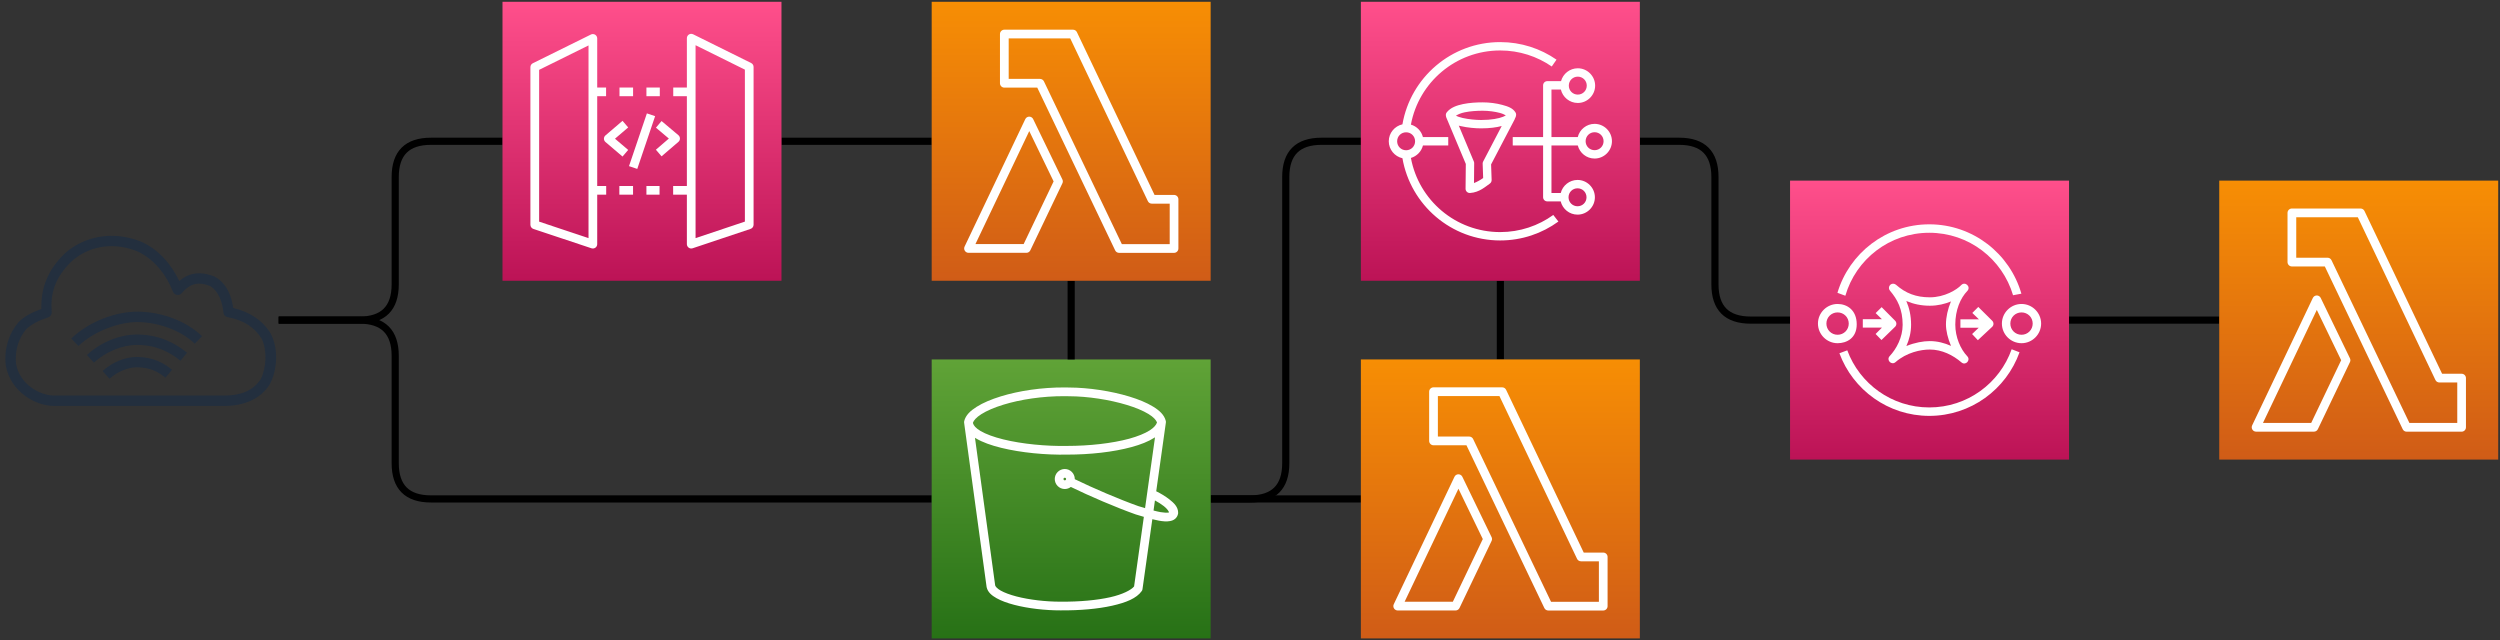 <svg host="65bd71144e" xmlns="http://www.w3.org/2000/svg" xmlns:xlink="http://www.w3.org/1999/xlink" version="1.1" width="699px" height="179px" viewBox="-0.5 -0.5 699 179" content="&lt;mxfile&gt;&lt;diagram id=&quot;gVal_WUoTAh7m3E5UKOI&quot; name=&quot;Page-1&quot;&gt;7VrbctowEP0aXjOWjTE8xlzSzrQzmclDk6eOgoWtRlhUFgH69ZXwyhfsJBCIKakJGdijlXXZ3bNr4Y4znK9vBF5E33lAWMe2gnXHGXVsG6FuX31oZJMinu2lQChoAEo5cEf/EAAtQJc0IElJUXLOJF2UwSmPYzKVJQwLwVdltRln5VEXOCQV4G6KWRX9QQMZpWjfrELjXwgNIzMy6g3Sljk2yrCSJMIBXxUgZ9xxhoJzmX6br4eE6c0z+5L2m7zQmk1MkFju08GGaciNWRsJ1FJB5EJGPOQxZuMc9QVfxgHRF0BKynW+cb4A8BeRcgN2w0vJFRTJOYNWNTexuVeCZYQHLVy5Rhyti42jTVG6JYLOiSQiA4NrbVIlxjwmKTKhjEF7IgV/ysxkZ8iQMy62S3as7Uu1VHcPNjThSzE1xgfnlViEBNTA8HrvCv1gy28IVxMWG6UgCMOSPpfdCIM3hple1vWWUzUT24LIcVwYG+IG2YPyJdJ5Qq/c7OpLYRo5tHWGesfoto5xqGN4Vb8YnNovShZ9xXy2e5T9rHfab03lfW4xJT0UWnLjaWFTEKqmM36Qm/6hZPkD/KBq57c8o9Zo7zF/vyFrw9DPmC3hohXrJ09ETiNY4EITxHY811dvlSKG6b+rVIcaudIOVAHrMK8Koqqa+kB1I+yCdZhXBVFVTUtm1mWwDvPc6ox3e6Oa3mint3qrSFlKRmNFHKba0Hs847EsUIn6m2jj+aHAASWltsmkO+n7hbYRFepClMdbDxXacf2Z8s9CH3+IHLdXR1qz7Uu1BDiJsmh+JkJSVcF8w4+E3fKEwuUfuZR8XlC4ZjTUDVLHvI9BmqpZ6YgqRrteIVABso0MHqeHxMki3Y4ZXet5+KrYWejG+TrUdeEVXiXdK0HSIPo61fPxlZh+K2slcfIaDevJk3XnNYqF1q4FldcqL9w8yKpRoWYz2FEk3DtLEjUkXKDgnJAPIeFD8+f7eLOmnEJNEWe/Jc6LJk6vP7a6hxHnyHKHyPtviJPh+WOAT8yd5vajSS51zlnQoqO59Kw3Nnvx8KDKw4YOm79/GbTEfNHE3Fa0b1a0v09U0bp2mZXd5kgZtceHhx8fujX17secH6qF4U1BAUjyxeNF5JQ9qT8oOsOb6s5gx3fS8d97AomOy/itc5Vupi7dudCpvcs9sMI4KiWC9XcyXqZetjoo/3PJbmthIsbPJC210EsJcKsWE/kTM4lOk+R2clzP3SvHdU+R485ziNM4c9QcX5tNb778R+2Jdlv/f+76Hy/ozxBLstJJ7BQUiXoNFv7twelFx2fPunYc77D4tD0Pof8nPhPnRJVL/4yHpsc9xfGZngL4oENTUyJ97A3X3va2Wlq+ZFpuf89q9PesjJqboGK7Dc02NNvQ3DM0e92mftRQYv64dXqQmD+07oz/Ag==&lt;/diagram&gt;&lt;/mxfile&gt;">
    <rect x="-0.5" y="-0.5" width="699" height="179" fill="#333333" stroke="none"/>
    <defs>
        <linearGradient x1="0%" y1="100%" x2="0%" y2="0%" id="mx-gradient-ff4f8b-1-bc1356-1-s-0">
            <stop offset="0%" style="stop-color:#BC1356"/>
            <stop offset="100%" style="stop-color:#FF4F8B"/>
        </linearGradient>
        <linearGradient x1="0%" y1="100%" x2="0%" y2="0%" id="mx-gradient-f78e04-1-d05c17-1-s-0">
            <stop offset="0%" style="stop-color:#D05C17"/>
            <stop offset="100%" style="stop-color:#F78E04"/>
        </linearGradient>
        <linearGradient x1="0%" y1="100%" x2="0%" y2="0%" id="mx-gradient-60a337-1-277116-1-s-0">
            <stop offset="0%" style="stop-color:#277116"/>
            <stop offset="100%" style="stop-color:#60A337"/>
        </linearGradient>
    </defs>
    <g>
        <path d="M 338 139 L 349 139 Q 359 139 359 129 L 359 49 Q 359 39 369 39 L 380 39" fill="none" stroke="#000000" stroke-width="2" stroke-miterlimit="10" pointer-events="stroke"/>
        <path d="M 458 39 L 469 39 Q 479 39 479 49 L 479 79 Q 479 89 489 89 L 500 89" fill="none" stroke="#000000" stroke-width="2" stroke-miterlimit="10" pointer-events="stroke"/>
        <path d="M 419 78 L 419 100" fill="none" stroke="#000000" stroke-width="2" stroke-miterlimit="10" pointer-events="stroke"/>
        <path d="M 380 0 L 458 0 L 458 78 L 380 78 Z" fill="url(#mx-gradient-ff4f8b-1-bc1356-1-s-0)" stroke="none" pointer-events="all"/>
        <path d="M 418.95 11.27 C 405.26 11.27 393.88 21.21 391.62 34.26 C 389.45 34.74 387.8 36.69 387.8 39 C 387.8 41.31 389.45 43.26 391.62 43.74 C 393.88 56.79 405.26 66.73 418.95 66.73 C 425.03 66.73 430.65 64.77 435.23 61.44 L 433.8 59.6 C 429.63 62.61 424.5 64.39 418.95 64.39 C 406.51 64.39 396.17 55.47 393.99 43.66 C 395.64 43.18 396.94 41.84 397.36 40.17 L 404.43 40.17 L 404.43 37.83 L 397.35 37.83 C 396.93 36.15 395.64 34.82 393.99 34.34 C 396.17 22.54 406.51 13.61 418.95 13.61 C 424.31 13.61 429.28 15.27 433.37 18.09 L 434.7 16.18 C 430.22 13.08 424.8 11.27 418.95 11.27 Z M 440.65 18.59 C 438.41 18.59 436.52 20.13 435.96 22.19 L 432.12 22.19 C 431.47 22.19 430.95 22.72 430.95 23.36 L 430.95 37.83 L 422.46 37.83 L 422.46 40.17 L 430.95 40.17 L 430.95 54.64 C 430.95 55.29 431.47 55.81 432.12 55.81 L 435.87 55.81 C 436.39 57.93 438.31 59.51 440.58 59.51 C 443.24 59.51 445.43 57.33 445.43 54.66 C 445.43 52 443.24 49.81 440.58 49.81 C 438.32 49.81 436.41 51.38 435.88 53.47 L 433.29 53.47 L 433.29 40.17 L 440.65 40.17 C 441.19 42.27 443.09 43.83 445.35 43.83 C 448.01 43.83 450.2 41.65 450.2 38.98 C 450.2 36.31 448.01 34.13 445.35 34.13 C 443.08 34.13 441.16 35.71 440.64 37.83 L 433.29 37.83 L 433.29 24.54 L 435.92 24.54 C 436.43 26.68 438.36 28.29 440.65 28.29 C 443.31 28.29 445.5 26.11 445.5 23.44 C 445.5 20.77 443.31 18.59 440.65 18.59 Z M 440.65 20.93 C 442.04 20.93 443.16 22.04 443.16 23.44 C 443.16 24.84 442.04 25.95 440.65 25.95 C 439.25 25.95 438.14 24.84 438.14 23.44 C 438.14 22.04 439.25 20.93 440.65 20.93 Z M 414.04 28.12 C 412.32 28.12 410.36 28.23 408.56 28.6 C 406.77 28.98 405.08 29.57 404.01 30.91 C 403.84 31.12 403.75 31.37 403.75 31.64 L 403.75 31.64 C 403.75 31.64 403.75 31.64 403.75 31.64 C 403.75 31.67 403.76 31.69 403.76 31.72 C 403.77 32.03 403.85 32.31 403.97 32.56 C 403.97 32.56 403.98 32.57 403.98 32.57 L 409.34 45.34 L 409.27 52.28 C 409.27 52.96 409.85 53.51 410.53 53.46 C 413.2 53.29 414.96 51.57 416.04 50.85 C 416.37 50.62 416.57 50.24 416.56 49.83 L 416.41 45.47 L 422.95 32.97 C 422.97 32.93 422.99 32.88 423.01 32.84 L 423.1 32.59 C 423.26 32.34 423.37 32.05 423.4 31.7 C 423.4 31.66 423.41 31.61 423.41 31.56 C 423.41 31.56 423.41 31.55 423.41 31.55 L 423.41 31.55 C 423.41 31.33 423.35 31.12 423.23 30.93 C 422.46 29.7 421.13 29.26 419.51 28.82 C 417.89 28.38 415.96 28.12 414.04 28.12 Z M 414.04 30.46 C 415.74 30.46 417.51 30.71 418.89 31.08 C 419.72 31.31 420.22 31.58 420.53 31.78 C 420.33 31.9 420.07 32.03 419.76 32.15 C 418.54 32.63 416.51 33.05 413.6 33.05 C 412.25 33.05 410.12 32.87 408.44 32.48 C 407.67 32.3 407 32.07 406.57 31.86 C 407.16 31.47 407.97 31.12 409.04 30.9 C 410.59 30.58 412.43 30.46 414.04 30.46 Z M 407.38 34.63 C 407.55 34.67 407.73 34.72 407.91 34.76 C 409.84 35.21 412.05 35.39 413.6 35.39 C 416 35.39 417.91 35.13 419.38 34.73 L 414.19 44.66 C 414.09 44.84 414.05 45.04 414.05 45.24 L 414.19 49.27 C 413.38 49.85 412.53 50.33 411.63 50.68 L 411.68 45.13 C 411.69 44.97 411.65 44.81 411.59 44.66 Z M 445.35 36.47 C 446.75 36.47 447.86 37.58 447.86 38.98 C 447.86 40.38 446.75 41.49 445.35 41.49 C 443.95 41.49 442.84 40.38 442.84 38.98 C 442.84 37.58 443.95 36.47 445.35 36.47 Z M 392.65 36.49 C 394.05 36.49 395.16 37.6 395.16 39 C 395.16 40.4 394.05 41.51 392.65 41.51 C 391.25 41.51 390.14 40.4 390.14 39 C 390.14 37.6 391.25 36.49 392.65 36.49 Z M 440.58 52.15 C 441.98 52.15 443.09 53.26 443.09 54.66 C 443.09 56.06 441.98 57.17 440.58 57.17 C 439.18 57.17 438.06 56.06 438.06 54.66 C 438.06 53.26 439.18 52.15 440.58 52.15 Z" fill="#ffffff" stroke="none" pointer-events="all"/>
        <path d="M 380 139 L 338 139" fill="none" stroke="#000000" stroke-width="2" stroke-miterlimit="10" pointer-events="stroke"/>
        <path d="M 380 100 L 458 100 L 458 178 L 380 178 Z" fill="url(#mx-gradient-f78e04-1-d05c17-1-s-0)" stroke="none" pointer-events="all"/>
        <path d="M 400.31 107.8 C 399.64 107.8 399.09 108.35 399.09 109.02 L 399.09 122.78 C 399.09 123.45 399.64 124 400.31 124 L 409.52 124 L 431.3 169.51 C 431.5 169.93 431.93 170.2 432.4 170.2 L 447.76 170.2 C 448.44 170.2 448.98 169.65 448.98 168.98 L 448.98 155.22 C 448.98 154.55 448.44 154 447.76 154 L 442.31 154 L 420.61 108.5 C 420.41 108.07 419.98 107.8 419.51 107.8 Z M 401.53 110.24 L 418.74 110.24 L 440.44 155.74 C 440.64 156.17 441.07 156.44 441.54 156.44 L 446.55 156.44 L 446.55 167.76 L 433.17 167.76 L 411.39 122.26 C 411.18 121.83 410.76 121.56 410.29 121.56 L 401.53 121.56 Z M 407.3 132.11 C 406.82 132.1 406.38 132.37 406.17 132.81 L 389.2 168.44 C 389.02 168.82 389.04 169.26 389.27 169.62 C 389.49 169.97 389.88 170.19 390.3 170.19 L 406.48 170.19 C 406.95 170.19 407.37 169.92 407.58 169.49 L 416.55 150.74 C 416.71 150.41 416.71 150.02 416.55 149.69 L 408.37 132.8 C 408.17 132.39 407.76 132.12 407.3 132.11 Z M 407.28 136.15 L 414.09 150.22 L 405.71 167.75 L 392.23 167.75 Z" fill="#ffffff" stroke="none" pointer-events="all"/>
        <path d="M 578 89 L 620 89" fill="none" stroke="#000000" stroke-width="2" stroke-miterlimit="10" pointer-events="stroke"/>
        <path d="M 500 50 L 578 50 L 578 128 L 500 128 Z" fill="url(#mx-gradient-ff4f8b-1-bc1356-1-s-0)" stroke="none" pointer-events="all"/>
        <path d="M 513.8 98.27 C 517.58 108.49 527.41 115.78 538.93 115.78 C 550.55 115.78 560.45 108.36 564.16 98 L 561.96 97.15 C 558.61 106.64 549.57 113.42 538.93 113.42 C 528.4 113.42 519.44 106.78 516 97.45 Z M 515.46 82.19 C 518.4 72.01 527.79 64.58 538.93 64.58 C 550.01 64.58 559.36 71.94 562.35 82.05 L 564.68 81.61 C 561.47 70.42 551.14 62.22 538.93 62.22 C 526.8 62.22 516.54 70.3 513.25 81.37 Z M 549.59 80.82 C 549.59 80.82 549.59 80.81 549.6 80.81 C 550.61 79.67 548.98 78.11 547.89 79.18 C 547.89 79.18 547.88 79.19 547.88 79.19 L 547.88 79.19 C 546.63 80.52 543.19 82.63 539.09 82.63 C 535.23 82.63 532.33 81.51 529.61 79.11 C 529.4 78.93 529.13 78.83 528.85 78.82 L 528.85 78.82 C 527.84 78.8 527.27 79.99 527.93 80.76 C 530.03 83.24 531.48 85.96 531.48 90.32 C 531.48 93.8 529.77 97.03 527.85 99.07 C 526.84 100.16 528.35 101.73 529.48 100.76 C 532.59 98.02 536.6 97.23 539.06 97.23 C 542.47 97.23 545.57 98.8 547.94 100.84 C 549.07 101.8 550.58 100.21 549.56 99.12 C 547.69 97.17 546.2 93.81 546.2 90.26 C 546.2 86.18 547.62 82.85 549.59 80.82 Z M 532.5 83.66 C 534.5 84.51 536.67 84.98 539.09 84.98 C 541.32 84.98 543.29 84.48 544.99 83.78 C 544.1 85.91 543.59 88.18 543.59 90.2 C 543.59 91.93 544.1 94.11 545 96.21 C 543.19 95.4 541.21 94.87 539.06 94.87 C 537.28 94.87 534.92 95.27 532.52 96.25 C 533.32 94.47 533.84 92.46 533.84 90.32 C 533.84 87.71 533.32 85.55 532.5 83.66 Z M 547.63 91.14 L 552.74 91.14 L 550.9 92.9 L 552.51 94.62 L 556.5 90.89 C 556.99 90.44 557 89.67 556.53 89.19 L 552.63 85.32 L 550.96 87 L 552.8 88.78 L 547.63 88.78 Z M 564.72 84.49 C 561.7 84.49 559.23 86.96 559.23 89.97 C 559.23 92.99 561.7 95.46 564.72 95.46 C 567.73 95.46 570.2 92.99 570.2 89.97 C 570.2 86.96 567.73 84.49 564.72 84.49 Z M 564.72 86.85 C 566.46 86.85 567.84 88.23 567.84 89.97 C 567.84 91.71 566.46 93.1 564.72 93.1 C 562.97 93.1 561.59 91.71 561.59 89.97 C 561.59 88.23 562.97 86.85 564.72 86.85 Z M 513.28 84.49 L 513.29 84.49 C 510.27 84.49 507.8 86.96 507.8 89.97 C 507.8 92.99 510.27 95.46 513.29 95.46 C 515.84 95.46 518.64 94.03 518.64 90.19 C 518.64 86.19 515.95 84.49 513.28 84.49 Z M 513.29 86.85 C 515.03 86.85 516.41 88.23 516.41 89.97 C 516.41 91.72 515.03 93.1 513.29 93.1 C 511.54 93.1 510.16 91.72 510.16 89.97 C 510.16 88.23 511.54 86.85 513.29 86.85 Z M 520.34 91.1 L 525.69 91.1 L 523.92 92.88 L 525.56 94.57 L 529.37 90.86 C 529.84 90.4 529.84 89.65 529.38 89.18 L 525.61 85.38 L 523.93 87.04 L 525.67 88.74 L 520.34 88.74 Z" fill="#ffffff" stroke="none" pointer-events="all"/>
        <path d="M 77.41 89 L 100 89 Q 110 89 110 79 L 110 49 Q 110 39 120 39 L 140 39" fill="none" stroke="#000000" stroke-width="2" stroke-miterlimit="10" pointer-events="stroke"/>
        <path d="M 77.41 89 L 100 89 Q 110 89 110 99 L 110 129 Q 110 139 120 139 L 260 139" fill="none" stroke="#000000" stroke-width="2" stroke-miterlimit="10" pointer-events="stroke"/>
        <rect x="0" y="65" width="78" height="48" fill="none" stroke="none" pointer-events="all"/>
        <path d="M 14.67 110.1 C 12.7 110.1 10.2 109.31 8.15 107.78 C 6.1 106.26 4.5 104.07 3.99 101.22 C 3.59 97.37 4.81 93.92 6.82 91.56 C 8.21 90.16 10.51 89.03 12.94 88.25 C 13.58 88.04 14 87.43 13.95 86.76 C 13.58 81.82 14.62 77.26 19.66 72.44 C 23.62 68.94 30.13 66.78 37.64 69.67 C 42.46 71.74 45.98 76.25 47.86 81.05 C 48.26 82.07 49.6 82.3 50.32 81.46 C 51.21 80.41 52.22 79.53 53.43 79.11 C 54.63 78.69 56.11 78.64 58.25 79.48 C 60.76 80.96 61.75 84.37 61.96 86.87 C 62.02 87.53 62.5 88.07 63.15 88.18 C 67.62 88.99 70.77 91.08 72.67 94.24 C 74.24 97.4 73.99 102.37 72.4 105.5 C 70.34 108.68 66.85 110.1 62.25 110.1 Z M 62.25 113 C 67.51 113 72.22 111.2 74.89 107.02 C 74.92 106.98 74.94 106.94 74.96 106.9 C 77.06 102.83 77.41 97.17 75.25 92.88 C 75.24 92.85 75.22 92.82 75.2 92.79 C 73.02 89.14 69.33 86.69 64.7 85.61 C 64.3 82.66 63.12 78.88 59.62 76.9 C 59.56 76.86 59.5 76.83 59.44 76.81 C 56.73 75.72 54.38 75.69 52.47 76.37 C 51.34 76.76 50.44 77.39 49.64 78.08 C 47.4 73.44 43.83 69.15 38.76 66.98 C 38.74 66.98 38.73 66.97 38.71 66.97 C 36.58 66.14 34.5 65.68 32.5 65.51 L 32.5 65.51 C 26.5 65 21.25 67.15 17.71 70.28 C 17.7 70.3 17.69 70.31 17.68 70.32 C 12.43 75.32 10.92 80.68 11.07 85.89 C 8.72 86.73 6.41 87.82 4.72 89.54 C 4.7 89.57 4.67 89.59 4.65 89.62 C 2.08 92.62 0.59 96.9 1.1 101.6 C 1.11 101.63 1.11 101.66 1.12 101.69 C 1.76 105.36 3.86 108.22 6.42 110.11 C 8.97 112.01 11.96 113 14.67 113 Z M 37.82 99.3 C 34.37 99.3 30.87 100.81 28.18 103.24 L 30.13 105.4 C 32.32 103.42 35.24 102.2 37.82 102.2 C 41.52 102.2 43.91 103.57 45.74 105.11 L 47.61 102.89 C 45.44 101.06 42.26 99.3 37.82 99.3 Z M 37.82 93.03 C 32.78 93.03 27.59 95.27 23.8 98.76 L 25.76 100.89 C 29.02 97.89 33.66 95.94 37.82 95.94 C 43.01 95.94 46.87 97.84 49.95 100.37 L 51.8 98.13 C 48.34 95.28 43.74 93.03 37.82 93.03 Z M 37.82 86.64 C 32.01 86.64 24.51 89.26 19.42 94.16 L 21.44 96.25 C 25.84 92.01 32.92 89.55 37.82 89.55 C 43.51 89.55 49.98 91.76 53.97 95.6 L 55.99 93.5 C 51.29 88.99 44.24 86.64 37.82 86.64 Z" fill="#232f3e" stroke="none" pointer-events="all"/>
        <path d="M 218 39 L 260 39" fill="none" stroke="#000000" stroke-width="2" stroke-miterlimit="10" pointer-events="stroke"/>
        <path d="M 140 0 L 218 0 L 218 78 L 140 78 Z" fill="url(#mx-gradient-ff4f8b-1-bc1356-1-s-0)" stroke="none" pointer-events="all"/>
        <path d="M 192.72 8.96 C 192.07 8.99 191.55 9.53 191.55 10.18 L 191.55 23.97 L 187.74 23.97 L 187.74 26.4 L 191.55 26.4 L 191.55 51.5 L 187.71 51.5 L 187.71 53.93 L 191.55 53.93 L 191.55 67.76 C 191.55 68.16 191.74 68.52 192.06 68.75 C 192.37 68.98 192.78 69.04 193.15 68.92 L 209.37 63.49 C 209.87 63.32 210.2 62.86 210.2 62.33 L 210.2 18.21 C 210.2 17.75 209.94 17.33 209.52 17.12 L 193.31 9.09 C 193.12 9 192.92 8.96 192.72 8.96 Z M 165.23 9.03 C 165.05 9.03 164.88 9.07 164.73 9.15 L 148.48 17.18 C 148.06 17.39 147.8 17.81 147.8 18.27 L 147.8 62.35 C 147.8 62.87 148.14 63.34 148.63 63.51 L 164.88 68.92 C 165.25 69.05 165.66 68.98 165.98 68.75 C 166.3 68.52 166.48 68.16 166.48 67.76 L 166.48 53.93 L 168.99 53.93 L 168.99 51.5 L 166.48 51.5 L 166.48 26.4 L 168.96 26.4 L 168.96 23.97 L 166.48 23.97 L 166.48 10.24 C 166.48 9.91 166.35 9.6 166.11 9.37 C 165.88 9.14 165.56 9.02 165.23 9.03 Z M 193.98 12.14 L 207.77 18.97 L 207.77 61.46 L 193.98 66.08 Z M 164.05 12.2 L 164.05 66.08 L 150.24 61.47 L 150.24 19.03 Z M 172.71 23.97 L 172.71 26.4 L 176.51 26.4 L 176.51 23.97 Z M 180.24 23.97 L 180.24 26.4 L 183.98 26.4 L 183.98 23.97 Z M 180.37 31.2 L 175.37 45.95 L 177.68 46.73 L 182.67 31.98 Z M 173.56 33.28 L 168.79 37.36 C 168.52 37.59 168.36 37.93 168.36 38.28 C 168.36 38.64 168.52 38.98 168.79 39.21 L 173.56 43.27 L 175.14 41.42 L 171.45 38.28 L 175.14 35.13 Z M 184.47 33.34 L 182.9 35.2 L 186.51 38.24 L 182.89 41.36 L 184.47 43.21 L 189.19 39.16 C 189.46 38.93 189.61 38.59 189.61 38.23 C 189.61 37.87 189.45 37.53 189.18 37.3 Z M 172.67 51.5 L 172.67 53.93 L 176.5 53.93 L 176.5 51.5 Z M 180.24 51.5 L 180.24 53.93 L 183.91 53.93 L 183.91 51.5 Z" fill="#ffffff" stroke="none" pointer-events="all"/>
        <path d="M 260 100 L 338 100 L 338 178 L 260 178 Z" fill="url(#mx-gradient-60a337-1-277116-1-s-0)" stroke="none" pointer-events="all"/>
        <path d="M 297.18 107.83 C 290.72 107.8 284.36 108.78 279.34 110.32 C 276.65 111.15 274.35 112.12 272.58 113.24 C 270.81 114.35 269.49 115.6 269.09 117.25 C 269.07 117.35 269.06 117.46 269.06 117.56 L 269.06 117.56 C 269.06 117.56 269.06 117.56 269.06 117.56 C 269.06 117.6 269.06 117.65 269.07 117.69 C 269.08 117.9 269.11 118.11 269.15 118.31 L 275.35 163.6 C 275.36 163.63 275.36 163.67 275.37 163.7 C 275.68 165.08 276.79 166 278.13 166.75 C 279.48 167.51 281.18 168.12 283.1 168.62 C 286.95 169.62 291.71 170.17 296.03 170.16 C 301.56 170.2 306.52 169.74 310.44 168.86 C 314.36 167.98 317.28 166.8 318.73 164.76 C 318.85 164.6 318.92 164.42 318.94 164.23 L 321.69 144.67 C 322.32 144.83 322.95 144.97 323.56 145.08 C 324.66 145.27 325.68 145.38 326.65 145.19 C 327.14 145.1 327.62 144.93 328.05 144.58 C 328.48 144.22 328.8 143.68 328.89 143.11 C 328.9 143.05 328.91 142.99 328.91 142.93 C 328.94 141.25 327.73 140.13 326.44 139.11 C 325.32 138.24 324.01 137.46 322.78 136.86 L 325.48 117.63 C 325.5 117.48 325.49 117.32 325.45 117.17 C 325.03 115.49 323.66 114.25 321.88 113.17 C 320.1 112.08 317.83 111.16 315.28 110.38 C 310.17 108.83 303.93 107.88 298.47 107.85 L 298.47 107.85 C 298.04 107.84 297.61 107.83 297.18 107.83 Z M 297.18 110.27 C 297.59 110.27 298.01 110.28 298.42 110.29 L 298.42 110.29 C 298.43 110.29 298.44 110.29 298.45 110.29 C 303.63 110.31 309.72 111.24 314.57 112.72 C 316.99 113.45 319.1 114.33 320.61 115.25 C 322.02 116.1 322.77 116.98 323 117.61 C 322.79 118.3 322.16 119.05 320.98 119.82 C 319.63 120.69 317.63 121.5 315.24 122.16 C 310.45 123.46 304.09 124.18 297.85 124.18 C 297.84 124.18 297.83 124.18 297.82 124.18 C 292.07 124.29 285.27 123.65 280.01 122.35 C 277.38 121.7 275.12 120.88 273.62 119.98 C 272.35 119.22 271.72 118.49 271.55 117.84 L 271.53 117.7 C 271.72 117.1 272.45 116.2 273.88 115.3 C 275.38 114.35 277.51 113.43 280.05 112.65 C 284.8 111.19 290.97 110.24 297.18 110.27 Z M 322.44 121.77 L 319.66 141.57 C 319.01 141.37 318.36 141.18 317.78 141.01 C 312.61 139.18 304.98 135.92 300.01 133.48 C 300.01 133.46 300.01 133.45 300.01 133.43 C 300.01 131.9 298.75 130.63 297.21 130.63 C 295.68 130.63 294.41 131.9 294.41 133.43 C 294.41 134.97 295.68 136.23 297.21 136.23 C 297.85 136.23 298.44 136.01 298.91 135.65 C 304 138.15 311.66 141.43 316.99 143.31 C 317.01 143.32 317.03 143.32 317.05 143.33 C 317.72 143.53 318.51 143.77 319.32 144.01 L 316.59 163.47 C 315.8 164.44 313.45 165.69 309.9 166.49 C 306.23 167.31 301.42 167.77 296.04 167.73 C 296.03 167.73 296.03 167.73 296.02 167.73 C 291.91 167.74 287.3 167.2 283.71 166.27 C 281.91 165.8 280.37 165.23 279.32 164.64 C 278.26 164.05 277.81 163.45 277.75 163.18 L 272.1 121.9 C 272.19 121.96 272.28 122.01 272.37 122.07 C 274.22 123.17 276.65 124.03 279.42 124.71 C 284.97 126.08 291.89 126.73 297.86 126.61 C 304.28 126.61 310.79 125.89 315.88 124.5 C 318.42 123.81 320.62 122.95 322.3 121.86 C 322.35 121.83 322.39 121.8 322.44 121.77 Z M 297.22 133.07 C 297.43 133.07 297.58 133.22 297.58 133.43 C 297.58 133.65 297.43 133.8 297.22 133.8 C 297 133.8 296.85 133.65 296.85 133.43 C 296.85 133.22 297 133.07 297.22 133.07 Z M 322.42 139.42 C 323.31 139.9 324.21 140.46 324.93 141.03 C 325.92 141.81 326.3 142.52 326.36 142.75 C 326.31 142.77 326.31 142.78 326.2 142.81 C 325.77 142.89 324.94 142.85 323.98 142.69 C 323.37 142.58 322.71 142.42 322.03 142.24 Z" fill="#ffffff" stroke="none" pointer-events="all"/>
        <path d="M 299 78 L 299 100" fill="none" stroke="#000000" stroke-width="2" stroke-miterlimit="10" pointer-events="stroke"/>
        <path d="M 260 0 L 338 0 L 338 78 L 260 78 Z" fill="url(#mx-gradient-f78e04-1-d05c17-1-s-0)" stroke="none" pointer-events="all"/>
        <path d="M 280.31 7.8 C 279.64 7.8 279.09 8.35 279.09 9.02 L 279.09 22.78 C 279.09 23.45 279.64 24 280.31 24 L 289.52 24 L 311.3 69.51 C 311.5 69.93 311.93 70.2 312.4 70.2 L 327.76 70.2 C 328.44 70.2 328.98 69.65 328.98 68.98 L 328.98 55.22 C 328.98 54.55 328.44 54 327.76 54 L 322.31 54 L 300.61 8.5 C 300.41 8.07 299.98 7.8 299.51 7.8 Z M 281.53 10.24 L 298.74 10.24 L 320.44 55.74 C 320.64 56.17 321.07 56.44 321.54 56.44 L 326.55 56.44 L 326.55 67.76 L 313.17 67.76 L 291.39 22.26 C 291.18 21.83 290.76 21.56 290.29 21.56 L 281.53 21.56 Z M 287.3 32.11 C 286.82 32.1 286.38 32.37 286.17 32.81 L 269.2 68.44 C 269.02 68.82 269.04 69.26 269.27 69.62 C 269.49 69.97 269.88 70.19 270.3 70.19 L 286.48 70.19 C 286.95 70.19 287.37 69.92 287.58 69.49 L 296.55 50.74 C 296.71 50.41 296.71 50.02 296.55 49.69 L 288.37 32.8 C 288.17 32.39 287.76 32.12 287.3 32.11 Z M 287.28 36.15 L 294.09 50.22 L 285.71 67.75 L 272.23 67.75 Z" fill="#ffffff" stroke="none" pointer-events="all"/>
        <path d="M 620 50 L 698 50 L 698 128 L 620 128 Z" fill="url(#mx-gradient-f78e04-1-d05c17-1-s-0)" stroke="none" pointer-events="all"/>
        <path d="M 640.31 57.8 C 639.64 57.8 639.09 58.35 639.09 59.02 L 639.09 72.78 C 639.09 73.45 639.64 74 640.31 74 L 649.52 74 L 671.3 119.51 C 671.5 119.93 671.93 120.2 672.4 120.2 L 687.76 120.2 C 688.44 120.2 688.98 119.65 688.98 118.98 L 688.98 105.22 C 688.98 104.55 688.44 104 687.76 104 L 682.31 104 L 660.61 58.5 C 660.41 58.07 659.98 57.8 659.51 57.8 Z M 641.53 60.24 L 658.74 60.24 L 680.44 105.74 C 680.64 106.17 681.07 106.44 681.54 106.44 L 686.55 106.44 L 686.55 117.76 L 673.17 117.76 L 651.39 72.26 C 651.18 71.83 650.76 71.56 650.29 71.56 L 641.53 71.56 Z M 647.3 82.11 C 646.82 82.1 646.38 82.37 646.17 82.81 L 629.2 118.44 C 629.02 118.82 629.04 119.26 629.27 119.62 C 629.49 119.97 629.88 120.19 630.3 120.19 L 646.48 120.19 C 646.95 120.19 647.37 119.92 647.58 119.49 L 656.55 100.74 C 656.71 100.41 656.71 100.02 656.55 99.69 L 648.37 82.8 C 648.17 82.39 647.76 82.12 647.3 82.11 Z M 647.28 86.15 L 654.09 100.22 L 645.71 117.75 L 632.23 117.75 Z" fill="#ffffff" stroke="none" pointer-events="all"/>
    </g>
</svg>
